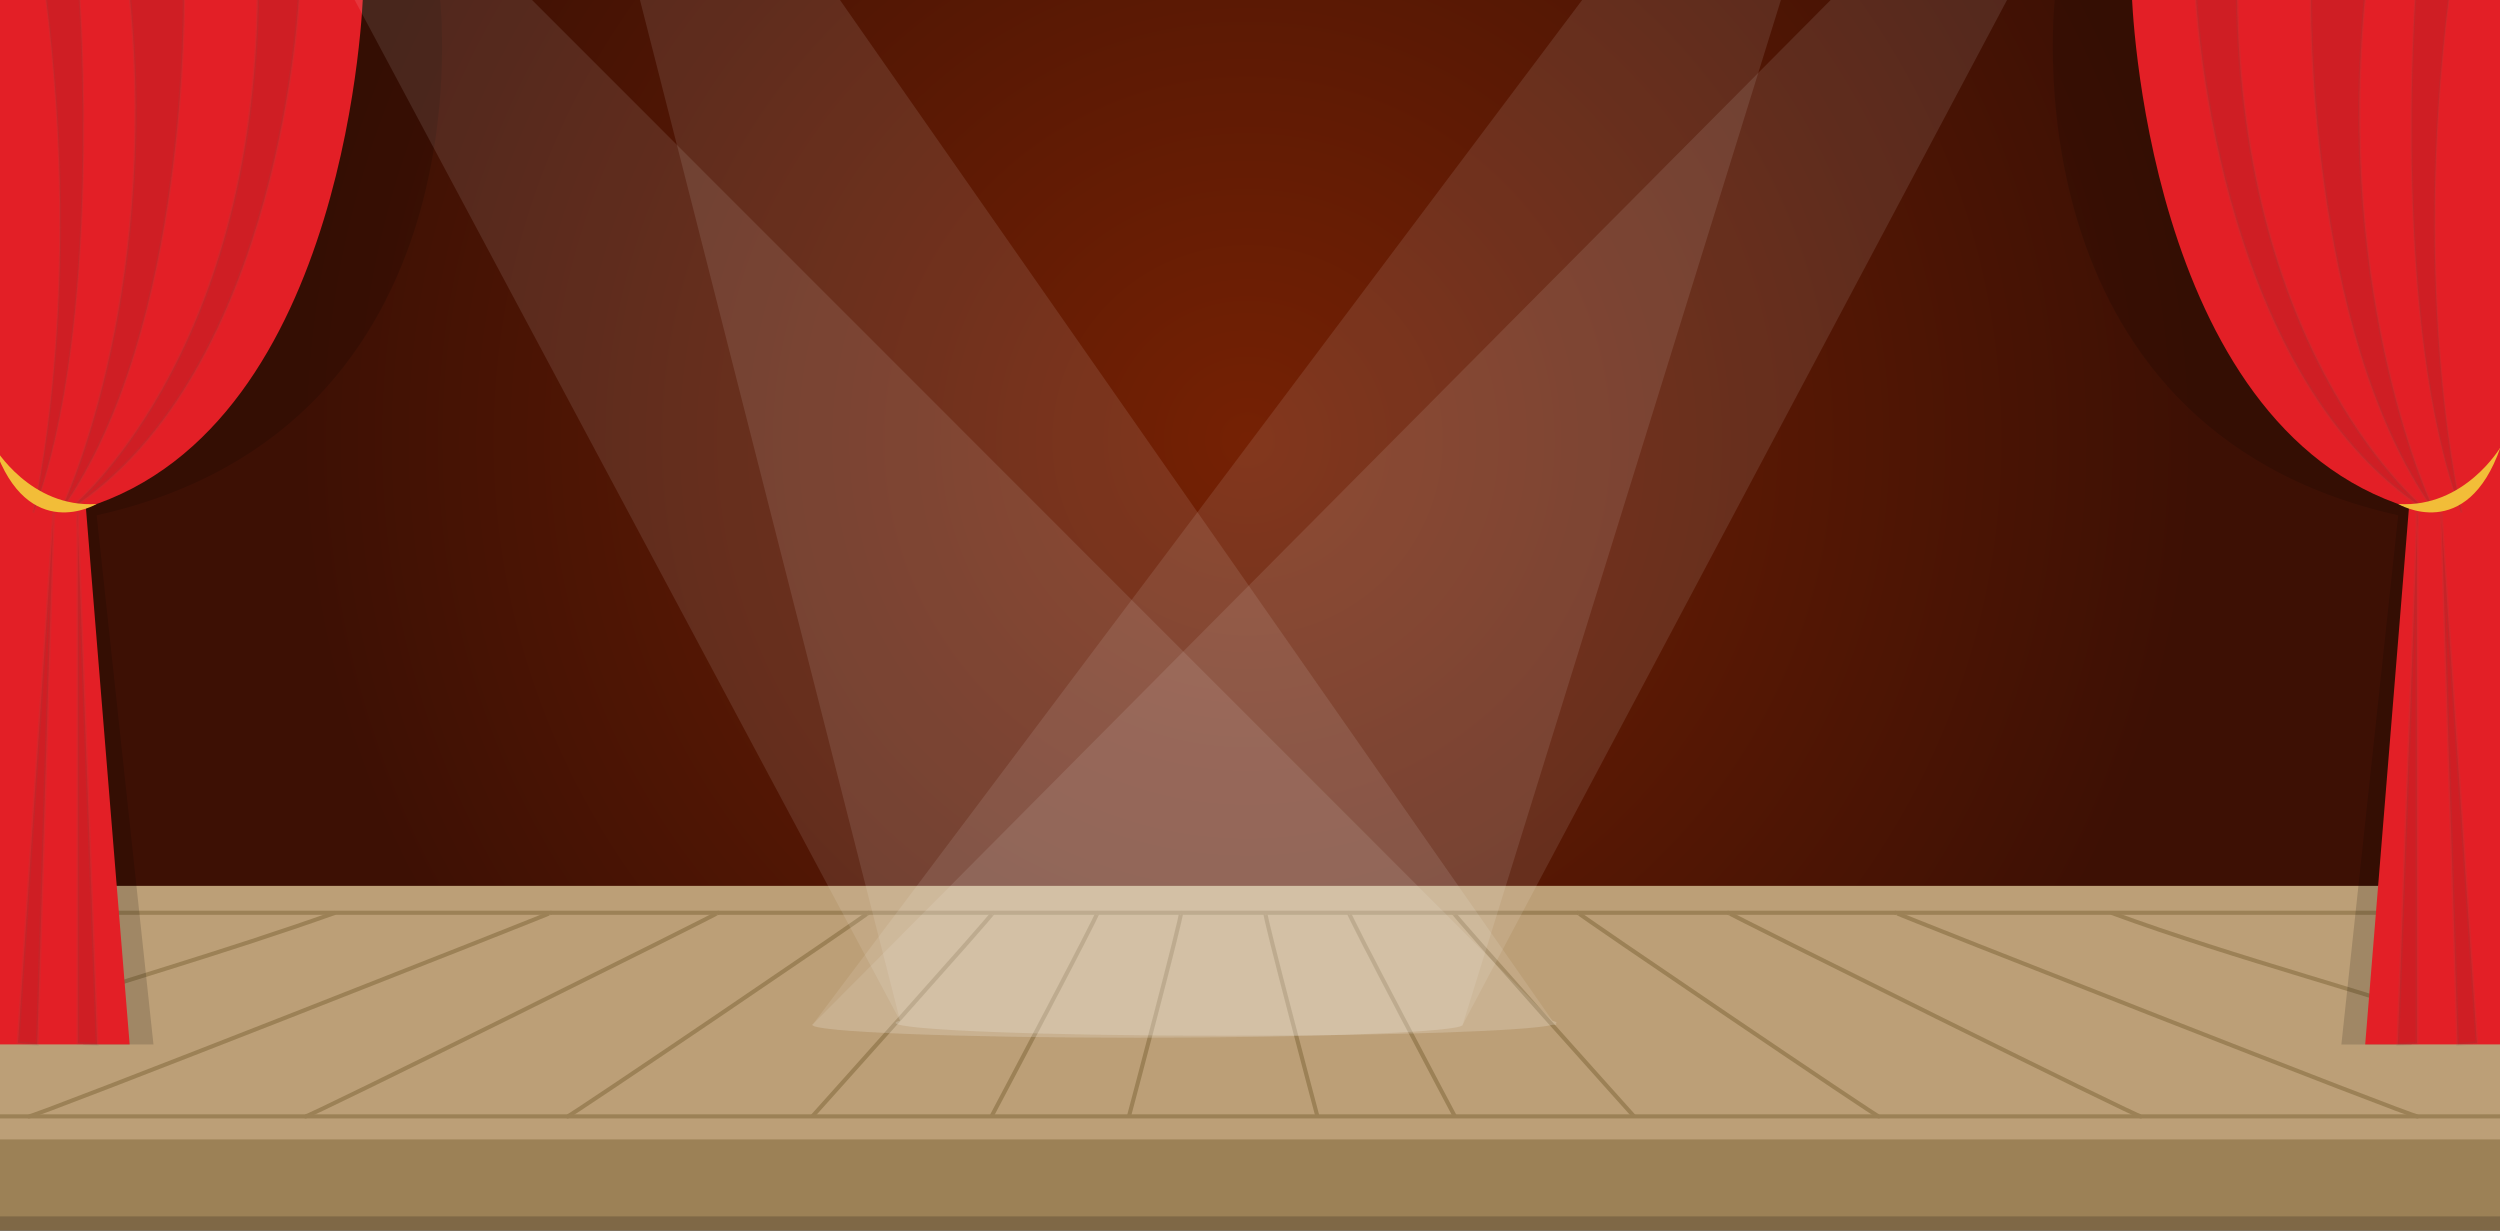 <?xml version="1.0" encoding="utf-8"?>
<!-- Generator: Adobe Illustrator 16.0.0, SVG Export Plug-In . SVG Version: 6.00 Build 0)  -->
<!DOCTYPE svg PUBLIC "-//W3C//DTD SVG 1.1//EN" "http://www.w3.org/Graphics/SVG/1.1/DTD/svg11.dtd">
<svg version="1.1" id="Layer_1" xmlns="http://www.w3.org/2000/svg" xmlns:xlink="http://www.w3.org/1999/xlink" x="0px" y="0px"
	 width="609.355px" height="299.946px" viewBox="0 0 609.355 299.946" style="enable-background:new 0 0 609.355 299.946;"
	 xml:space="preserve">
<rect x="0" y="0" width="609.355" height="299.946" fill="#333333" stroke="none"/>
<style type="text/css">
<![CDATA[
	.st0{fill:#7F6846;}
	.st1{fill:#E31F26;}
	.st2{opacity:0.1;fill:#1D1C1A;stroke:#636463;stroke-width:0.483;stroke-miterlimit:10;}
	.st3{opacity:0.15;}
	.st4{opacity:0.1;fill:#1D1C1A;stroke:#636463;stroke-width:0.604;stroke-miterlimit:10;}
	.st5{fill:#BC9F77;}
	.st6{opacity:0.1;fill:#1D1C1A;stroke:#636463;stroke-width:0.699;stroke-miterlimit:10;}
	.st7{fill:#F2BD38;}
	.st8{opacity:0.1;fill:#1D1C1A;stroke:#636463;stroke-width:0.699;stroke-miterlimit:10;}
	.st9{fill:none;stroke:#9C8156;stroke-miterlimit:10;}
	.st10{fill:url(#SVGID_1_);}
	.st11{fill:#9C8156;}
	.st12{opacity:0.1;fill:#FFFFFF;}
	.st13{opacity:0.1;fill:#1D1C1A;stroke:#636463;stroke-width:0.645;stroke-miterlimit:10;}
]]>
</style>
<g>
	<radialGradient id="SVGID_1_" cx="304.078" cy="107.32" r="231.35" gradientUnits="userSpaceOnUse">
		<stop  offset="0" style="stop-color:#752104"/>
		<stop  offset="1" style="stop-color:#3D1004"/>
	</radialGradient>
	<rect x="-3.359" y="-4.604" class="st10" width="614.875" height="223.85"/>
	<rect y="215.923" class="st5" width="609.355" height="83.81"/>
	<rect y="277.725" class="st11" width="609.355" height="22.008"/>
	<rect y="296.494" class="st0" width="609.355" height="3.452"/>
	<line class="st9" x1="0" y1="222.478" x2="609.355" y2="222.478"/>
	<line class="st9" x1="609.355" y1="272.106" x2="0" y2="272.106"/>
	<path class="st9" d="M287.844,222.478c0.535,0-12.678,49.629-12.678,49.629"/>
	<path class="st9" d="M267.463,222.478c0.535,0-25.795,49.629-25.795,49.629"/>
	<path class="st9" d="M241.982,222.478c0.535,0-43.982,49.629-43.982,49.629"/>
	<path class="st9" d="M211.629,222.478c0.543,0-74.246,50.711-73.275,49.629"/>
	<path class="st9" d="M174.985,222.478c0.543,0-101.504,50.711-100.534,49.629"/>
	<path class="st9" d="M134.214,222.478c0.543,0-128.185,50.711-127.214,49.629"/>
	<path class="st9" d="M81.699,222.478C55,232,27,240-1.17,249.235"/>
	<g>
		<path class="st9" d="M308.435,222.478c-0.535,0,12.678,49.629,12.678,49.629"/>
		<path class="st9" d="M328.815,222.478c-0.535,0,25.795,49.629,25.795,49.629"/>
		<path class="st9" d="M354.296,222.478c-0.535,0,43.982,49.629,43.982,49.629"/>
		<path class="st9" d="M384.649,222.478c-0.543,0,74.246,50.711,73.275,49.629"/>
		<path class="st9" d="M421.293,222.478c-0.543,0,101.504,50.711,100.534,49.629"/>
		<path class="st9" d="M462.064,222.478c-0.543,0,128.185,50.711,127.214,49.629"/>
		<path class="st9" d="M514.58,222.478C546,234,578,242,610.23,253.323"/>
	</g>
	<path class="st3" d="M500.954-1.279c0,0-13.218,105.294,83.593,126.872l-13.856,128.995h17.101l12.201-167.899L535.19-1.602
		L500.954-1.279z"/>
	<path class="st1" d="M519.607-1.602c0,0,3.014,105.23,67.561,125.326l-10.67,130.847h32.979V-1.279L519.607-1.602z"/>
	<path class="st13" d="M535.19-1.602c0,0,4.022,92.336,56.202,125.941c0,0-45.244-36.001-46.148-125.941H535.19z"/>
	<path class="st4" d="M563.292-1.444c0,0-1.334,81.545,29.911,125.784c0,0-24.182-50.475-16.704-125.619L563.292-1.444z"/>
	<path class="st2" d="M588.774-1.113c0,0-5.903,80.316,11.218,126.075c0,0-12.487-51.726-3.014-126.285L588.774-1.113z"/>
	<path class="st7" d="M609.478,108.997c0,0-8.749,14.889-24.931,13.847C584.547,122.844,601.221,132.763,609.478,108.997z"/>
	<polyline class="st6" points="589.214,126.697 584.435,254.593 589.119,254.314 589.119,124.831 	"/>
	<polyline class="st8" points="595.12,126.743 599.028,254.588 603.707,254.174 594.995,124.882 	"/>
	<path class="st3" d="M107.147-1.279c0,0,13.218,105.294-83.593,126.872L37.41,254.588H20.309L8.108,86.688l64.802-88.29
		L107.147-1.279z"/>
	<path class="st1" d="M88.494-1.602c0,0-3.014,105.23-67.561,125.326l10.67,130.847H-1.377V-1.279L88.494-1.602z"/>
	<path class="st13" d="M72.911-1.602c0,0-4.022,92.336-56.202,125.941c0,0,45.244-36.001,46.148-125.941H72.911z"/>
	<path class="st4" d="M44.81-1.444c0,0,1.334,81.545-29.911,125.784c0,0,24.182-50.475,16.704-125.619L44.81-1.444z"/>
	<path class="st2" d="M19.327-1.113c0,0,5.903,80.316-11.218,126.075c0,0,12.487-51.726,3.014-126.285L19.327-1.113z"/>
	<path class="st7" d="M-1.377,108.997c0,0,8.749,14.889,24.931,13.847C23.554,122.844,6.88,132.763-1.377,108.997z"/>
	<polyline class="st6" points="18.887,126.697 23.666,254.593 18.982,254.314 18.982,124.831 	"/>
	<polyline class="st8" points="12.981,126.743 9.073,254.588 4.394,254.174 13.106,124.882 	"/>
	<path class="st12" d="M379.137,249.542c0.147-0.078,0.247-0.156,0.247-0.235c0-0.166-0.335-0.329-0.97-0.488L36.794-92.926
		l182.588,341.718c-0.706,0.168-1.09,0.34-1.09,0.515c0,1.737,36.062,3.146,80.546,3.146c40.284,0,73.658-1.155,79.603-2.663h0.943
		L379.137,249.542z"/>
	<path class="st12" d="M379.137,249.542c0.147-0.078,0.247-0.156,0.247-0.235c0-0.166-0.335-0.329-0.97-0.488L127.961-109.999
		l91.42,358.791c-0.706,0.168-1.09,0.34-1.09,0.515c0,1.737,36.062,3.146,80.546,3.146c40.284,0,73.658-1.155,79.603-2.663h0.943
		L379.137,249.542z"/>
	<path class="st12" d="M198.196,249.579c-0.096,0.058-0.155,0.115-0.172,0.173l-0.037,0.037H198c0,1.737,35.485,3.146,79.258,3.146
		c43.772,0,79.257-1.408,79.257-3.146l182.04-342.715L198.196,249.579z"/>
	<path class="st12" d="M198.196,249.579c-0.096,0.058-0.155,0.115-0.172,0.173l-0.037,0.037H198c0,1.737,35.485,3.146,79.258,3.146
		c43.772,0,79.257-1.408,79.257-3.146L468.24-109.999L198.196,249.579z"/>
</g>
</svg>
